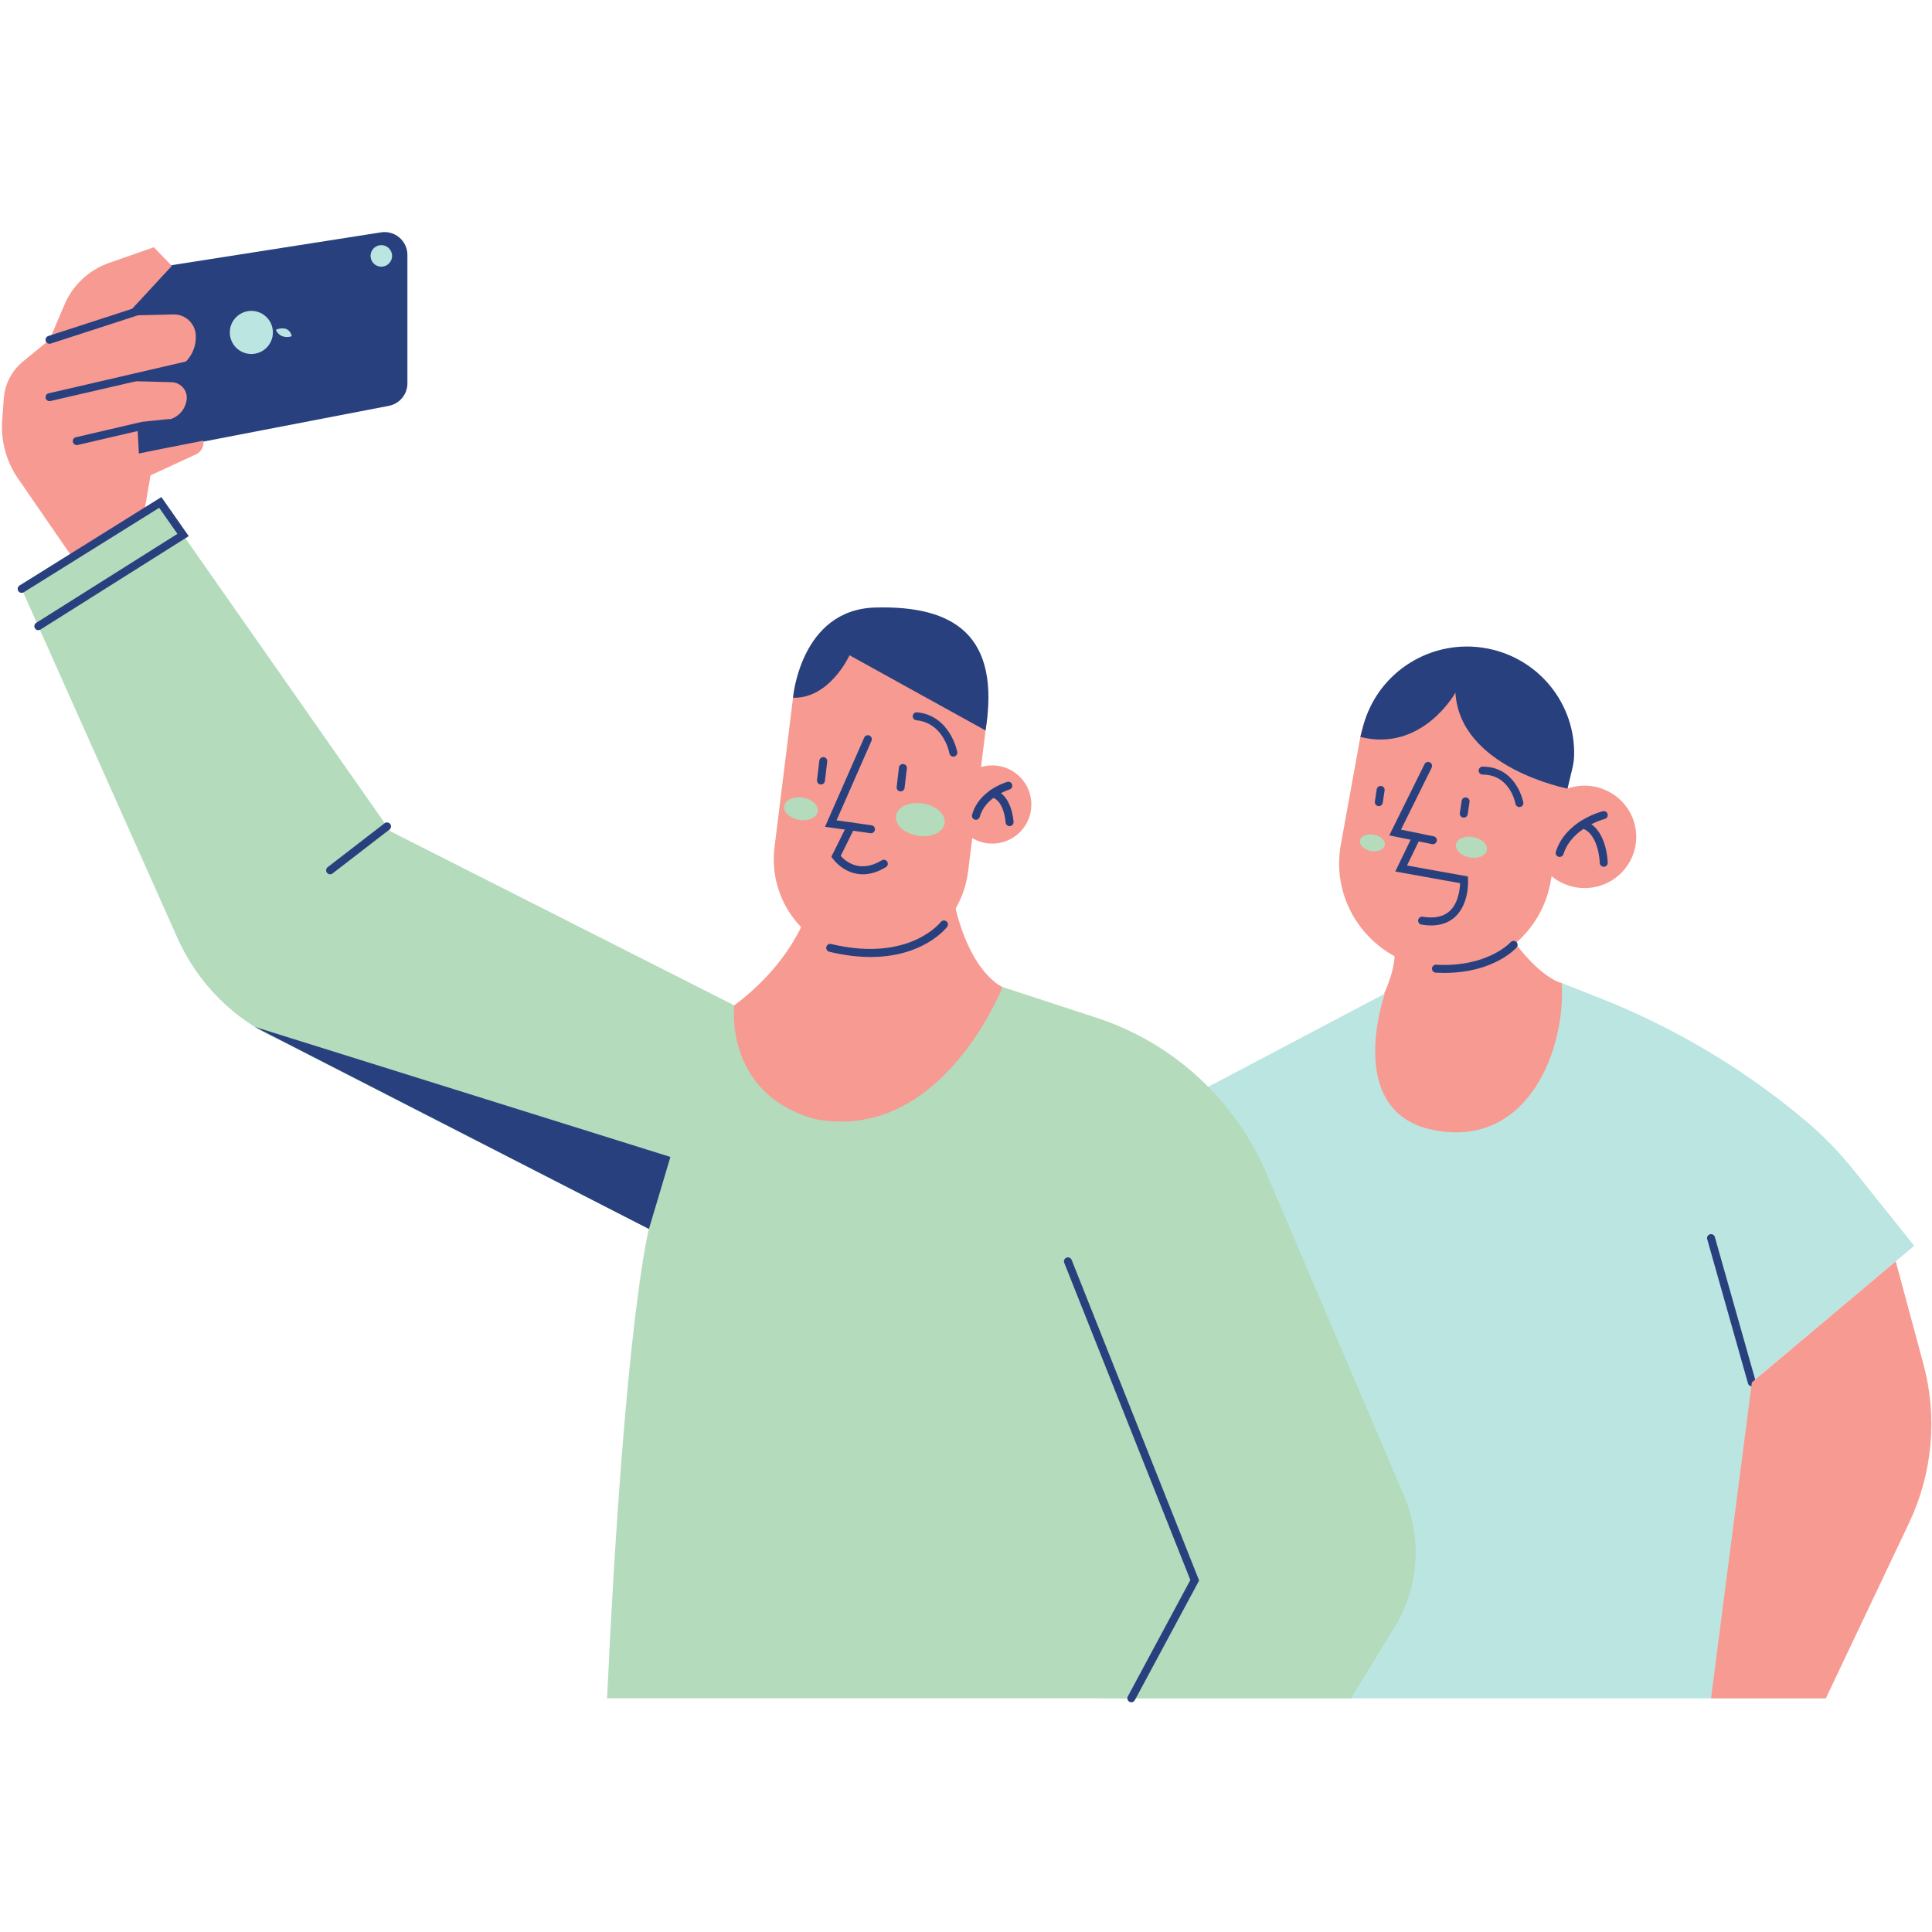 <?xml version="1.0" encoding="UTF-8"?>
<svg xmlns="http://www.w3.org/2000/svg" xmlns:xlink="http://www.w3.org/1999/xlink" width="375pt" height="375pt" viewBox="0 0 375 375" version="1.2">
<defs>
<clipPath id="clip1">
  <path d="M 206 244 L 232.785 244 L 232.785 330.41 L 206 330.41 Z M 206 244 "/>
</clipPath>
<clipPath id="clip2">
  <path d="M 332 244.297 L 374.875 244.297 L 374.875 330 L 332 330 Z M 332 244.297 "/>
</clipPath>
</defs>
<g id="surface1">
<path style=" stroke:none;fill-rule:nonzero;fill:rgb(96.86%,60.39%,56.859%);fill-opacity:1;" d="M 194.578 191.574 C 194.578 191.574 185.383 187.883 183.805 165.016 L 157.789 173.258 C 157.789 173.258 156.25 184.836 142.523 195.141 C 128.797 205.445 160.434 230.578 160.434 230.578 L 191.742 223.461 "/>
<path style=" stroke:none;fill-rule:nonzero;fill:rgb(96.86%,60.39%,56.859%);fill-opacity:1;" d="M 307.25 208.328 C 307.25 208.328 295.086 202.07 293.262 178.699 L 268.812 180.105 C 268.812 180.105 274.293 183.438 266.641 196.785 L 263.328 227.734 L 298.938 231.828 L 308.395 197.797 L 303.117 190.801 C 303.117 190.801 298.176 189.934 291.086 178.762 C 281.898 164.285 268.812 180.105 268.812 180.105 "/>
<path style=" stroke:none;fill-rule:nonzero;fill:rgb(96.86%,60.39%,56.859%);fill-opacity:1;" d="M 276.941 187.789 C 288.188 189.793 298.938 182.379 300.957 171.227 L 304.754 150.309 C 306.773 139.152 299.305 128.484 288.059 126.477 C 276.816 124.473 266.066 131.887 264.043 143.039 L 260.25 163.957 C 258.227 175.109 265.703 185.781 276.941 187.789 "/>
<path style=" stroke:none;fill-rule:nonzero;fill:rgb(96.86%,60.39%,56.859%);fill-opacity:1;" d="M 297.906 165.008 C 299.336 170.309 304.824 173.453 310.168 172.035 C 315.508 170.613 318.68 165.164 317.25 159.867 C 315.816 154.566 310.328 151.422 304.988 152.84 C 299.648 154.258 296.473 159.707 297.906 165.008 "/>
<path style=" stroke:none;fill-rule:nonzero;fill:rgb(15.689%,25.099%,49.409%);fill-opacity:1;" d="M 304.254 153.066 C 304.254 153.066 283.363 149.055 282.5 134.445 C 282.5 134.445 276.082 146.062 264.043 143.039 L 264.629 140.844 C 267.445 130.324 278 123.781 288.758 125.883 C 298.824 127.852 305.871 136.773 305.531 146.82 C 305.5 147.68 305.344 148.531 305.141 149.367 L 304.254 153.066 "/>
<path style=" stroke:none;fill-rule:nonzero;fill:rgb(15.689%,25.099%,49.409%);fill-opacity:1;" d="M 302.73 166.336 C 302.652 166.336 302.574 166.324 302.496 166.301 C 302.09 166.172 301.863 165.738 301.988 165.332 C 303.867 159.324 310.805 157.531 311.102 157.461 C 311.512 157.355 311.93 157.609 312.035 158.02 C 312.141 158.434 311.887 158.855 311.473 158.961 C 311.41 158.973 305.078 160.621 303.465 165.793 C 303.363 166.125 303.059 166.336 302.73 166.336 "/>
<path style=" stroke:none;fill-rule:nonzero;fill:rgb(15.689%,25.099%,49.409%);fill-opacity:1;" d="M 311.285 168.238 C 310.867 168.238 310.523 167.902 310.512 167.484 C 310.512 167.426 310.355 161.797 307.02 160.762 C 306.613 160.637 306.383 160.207 306.512 159.797 C 306.637 159.391 307.07 159.16 307.477 159.289 C 311.875 160.652 312.051 167.176 312.059 167.453 C 312.066 167.879 311.73 168.23 311.305 168.238 C 311.297 168.238 311.293 168.238 311.285 168.238 "/>
<path style=" stroke:none;fill-rule:nonzero;fill:rgb(15.689%,25.099%,49.409%);fill-opacity:1;" d="M 278.125 163.863 C 278.074 163.863 278.023 163.859 277.969 163.848 L 269.66 162.145 L 276.5 148.32 C 276.688 147.938 277.152 147.781 277.531 147.973 C 277.918 148.164 278.074 148.625 277.883 149.008 L 271.93 161.035 L 278.277 162.336 C 278.695 162.418 278.965 162.828 278.879 163.246 C 278.805 163.609 278.484 163.863 278.125 163.863 "/>
<path style=" stroke:none;fill-rule:nonzero;fill:rgb(15.689%,25.099%,49.409%);fill-opacity:1;" d="M 277.785 179.629 C 277.188 179.629 276.562 179.574 275.902 179.461 C 275.48 179.391 275.195 178.992 275.27 178.57 C 275.336 178.152 275.73 177.867 276.156 177.938 C 278.391 178.312 280.133 177.953 281.344 176.867 C 283.078 175.309 283.363 172.613 283.402 171.418 L 270.82 169.16 L 274.238 162.102 C 274.422 161.715 274.887 161.559 275.27 161.742 C 275.652 161.926 275.812 162.391 275.629 162.777 L 273.098 167.996 L 284.906 170.117 L 284.941 170.723 C 284.953 170.914 285.203 175.473 282.383 178.012 C 281.188 179.086 279.648 179.629 277.785 179.629 "/>
<path style=" stroke:none;fill-rule:nonzero;fill:rgb(15.689%,25.099%,49.409%);fill-opacity:1;" d="M 280.34 188.84 C 279.801 188.84 279.25 188.824 278.68 188.797 C 278.254 188.77 277.93 188.41 277.949 187.98 C 277.973 187.555 278.34 187.211 278.766 187.254 C 288.723 187.793 293.176 182.93 293.215 182.879 C 293.504 182.562 293.988 182.531 294.309 182.816 C 294.625 183.098 294.66 183.582 294.375 183.902 C 294.191 184.113 289.918 188.84 280.34 188.84 "/>
<path style=" stroke:none;fill-rule:nonzero;fill:rgb(15.689%,25.099%,49.409%);fill-opacity:1;" d="M 284.117 158.699 C 284.078 158.699 284.039 158.695 284 158.691 C 283.578 158.629 283.289 158.23 283.352 157.809 L 283.711 155.441 C 283.773 155.02 284.164 154.73 284.59 154.793 C 285.012 154.855 285.301 155.25 285.234 155.672 L 284.879 158.043 C 284.824 158.426 284.492 158.699 284.117 158.699 "/>
<path style=" stroke:none;fill-rule:nonzero;fill:rgb(15.689%,25.099%,49.409%);fill-opacity:1;" d="M 267.629 156.469 C 267.59 156.469 267.555 156.465 267.516 156.457 C 267.09 156.395 266.801 156 266.867 155.578 L 267.223 153.211 C 267.289 152.785 267.68 152.496 268.102 152.562 C 268.52 152.625 268.812 153.02 268.746 153.438 L 268.391 155.809 C 268.336 156.191 268.004 156.469 267.629 156.469 "/>
<path style=" stroke:none;fill-rule:nonzero;fill:rgb(15.689%,25.099%,49.409%);fill-opacity:1;" d="M 294.914 156.648 C 294.547 156.648 294.223 156.391 294.156 156.016 C 294.113 155.781 293.059 150.348 287.777 150.348 C 287.352 150.348 287.008 150.004 287.008 149.578 C 287.008 149.152 287.352 148.805 287.777 148.805 C 294.367 148.805 295.664 155.672 295.676 155.742 C 295.75 156.164 295.469 156.562 295.051 156.637 C 295.004 156.645 294.961 156.648 294.914 156.648 "/>
<path style=" stroke:none;fill-rule:nonzero;fill:rgb(70.589%,85.88%,73.329%);fill-opacity:1;" d="M 282.609 163.859 C 282.395 164.949 283.562 166.098 285.219 166.418 C 286.875 166.742 288.395 166.121 288.609 165.027 C 288.824 163.941 287.656 162.793 286.004 162.473 C 284.348 162.145 282.828 162.766 282.609 163.859 "/>
<path style=" stroke:none;fill-rule:nonzero;fill:rgb(70.589%,85.88%,73.329%);fill-opacity:1;" d="M 263.977 163.121 C 263.805 164 264.742 164.922 266.07 165.18 C 267.402 165.438 268.621 164.941 268.797 164.062 C 268.969 163.188 268.031 162.266 266.703 162.008 C 265.371 161.746 264.152 162.246 263.977 163.121 "/>
<path style=" stroke:none;fill-rule:nonzero;fill:rgb(15.689%,25.099%,49.409%);fill-opacity:1;" d="M 21.441 89.184 L 75.477 78.773 C 77.566 78.367 79.078 76.539 79.078 74.41 L 79.078 49.488 C 79.078 46.758 76.645 44.676 73.945 45.102 L 30.922 51.844 L 21.195 58.539 L 16.574 78.199 L 21.441 89.184 "/>
<path style=" stroke:none;fill-rule:nonzero;fill:rgb(96.86%,60.39%,56.859%);fill-opacity:1;" d="M 27.031 89.457 L 26.727 83.621 L 18.375 90.379 Z M 27.031 89.457 "/>
<path style=" stroke:none;fill-rule:nonzero;fill:rgb(96.86%,60.39%,56.859%);fill-opacity:1;" d="M 185.34 158.375 C 186.562 162.383 190.805 164.641 194.812 163.414 C 198.824 162.191 201.078 157.949 199.855 153.938 C 198.629 149.926 194.387 147.672 190.379 148.895 C 186.371 150.121 184.113 154.363 185.34 158.375 "/>
<path style=" stroke:none;fill-rule:nonzero;fill:rgb(96.86%,60.39%,56.859%);fill-opacity:1;" d="M 166.793 185.594 C 177.168 186.883 186.625 179.508 187.91 169.133 L 191.566 139.609 C 192.852 129.23 185.48 119.773 175.105 118.484 C 164.727 117.199 155.273 124.574 153.988 134.953 L 150.332 164.473 C 149.047 174.852 156.414 184.309 166.793 185.594 "/>
<path style=" stroke:none;fill-rule:nonzero;fill:rgb(15.689%,25.099%,49.409%);fill-opacity:1;" d="M 189.426 159.121 C 189.359 159.121 189.293 159.113 189.223 159.094 C 188.812 158.98 188.57 158.559 188.68 158.145 C 189.973 153.41 195.277 151.832 195.5 151.766 C 195.91 151.648 196.34 151.883 196.457 152.293 C 196.574 152.703 196.34 153.129 195.93 153.25 C 195.883 153.262 191.23 154.664 190.172 158.551 C 190.078 158.895 189.766 159.121 189.426 159.121 "/>
<path style=" stroke:none;fill-rule:nonzero;fill:rgb(15.689%,25.099%,49.409%);fill-opacity:1;" d="M 195.961 160.352 C 195.555 160.352 195.215 160.031 195.188 159.621 C 195.188 159.578 194.922 155.41 192.5 154.746 C 192.09 154.633 191.848 154.207 191.961 153.797 C 192.074 153.383 192.5 153.145 192.91 153.254 C 196.406 154.219 196.719 159.316 196.73 159.535 C 196.754 159.961 196.43 160.324 196.004 160.352 C 195.988 160.352 195.973 160.352 195.961 160.352 "/>
<path style=" stroke:none;fill-rule:nonzero;fill:rgb(15.689%,25.099%,49.409%);fill-opacity:1;" d="M 191.297 141.785 L 164.895 127.188 C 164.895 127.188 161.051 135.645 153.93 135.43 C 153.93 135.43 155.336 118.309 169.902 117.918 C 185.301 117.504 194.238 123.391 191.297 141.785 "/>
<path style=" stroke:none;fill-rule:nonzero;fill:rgb(15.689%,25.099%,49.409%);fill-opacity:1;" d="M 168.984 185.75 C 166.629 185.75 163.957 185.457 160.961 184.73 C 160.543 184.633 160.289 184.211 160.391 183.801 C 160.488 183.387 160.906 183.125 161.32 183.23 C 169.156 185.125 174.527 183.859 177.656 182.465 C 181.031 180.961 182.594 178.984 182.609 178.965 C 182.871 178.629 183.355 178.566 183.691 178.828 C 184.031 179.086 184.094 179.57 183.832 179.906 C 183.609 180.199 179.207 185.75 168.984 185.75 "/>
<path style=" stroke:none;fill-rule:nonzero;fill:rgb(15.689%,25.099%,49.409%);fill-opacity:1;" d="M 169.059 161.73 C 169.023 161.73 168.984 161.73 168.949 161.723 L 160.137 160.473 L 167.742 143.168 C 167.914 142.777 168.371 142.598 168.758 142.77 C 169.152 142.941 169.328 143.398 169.156 143.789 L 162.371 159.23 L 169.168 160.191 C 169.59 160.254 169.883 160.641 169.82 161.066 C 169.766 161.449 169.434 161.73 169.059 161.73 "/>
<path style=" stroke:none;fill-rule:nonzero;fill:rgb(15.689%,25.099%,49.409%);fill-opacity:1;" d="M 167.469 169.703 C 163.773 169.703 161.664 166.695 161.633 166.652 L 161.375 166.277 L 164.465 160.059 C 164.656 159.68 165.117 159.523 165.5 159.715 C 165.883 159.902 166.035 160.363 165.848 160.75 L 163.18 166.121 C 164.031 167.094 166.816 169.613 171.152 166.992 C 171.516 166.773 171.992 166.891 172.211 167.254 C 172.434 167.621 172.316 168.094 171.949 168.312 C 170.273 169.328 168.773 169.703 167.469 169.703 "/>
<path style=" stroke:none;fill-rule:nonzero;fill:rgb(15.689%,25.099%,49.409%);fill-opacity:1;" d="M 174.809 153.609 C 174.781 153.609 174.75 153.609 174.719 153.605 C 174.293 153.555 173.992 153.172 174.043 152.746 L 174.488 148.973 C 174.539 148.551 174.926 148.25 175.348 148.297 C 175.77 148.348 176.074 148.73 176.023 149.156 L 175.574 152.93 C 175.527 153.32 175.195 153.609 174.809 153.609 "/>
<path style=" stroke:none;fill-rule:nonzero;fill:rgb(15.689%,25.099%,49.409%);fill-opacity:1;" d="M 159.348 152.27 C 159.32 152.27 159.289 152.27 159.258 152.262 C 158.832 152.215 158.531 151.832 158.582 151.406 L 159.031 147.633 C 159.078 147.211 159.469 146.914 159.887 146.957 C 160.312 147.008 160.613 147.395 160.562 147.816 L 160.117 151.586 C 160.07 151.98 159.734 152.27 159.348 152.27 "/>
<path style=" stroke:none;fill-rule:nonzero;fill:rgb(70.589%,85.88%,73.329%);fill-opacity:1;" d="M 173.906 158.324 C 173.629 160.059 175.516 161.805 178.129 162.223 C 180.734 162.645 183.078 161.578 183.355 159.848 C 183.637 158.113 181.746 156.367 179.133 155.949 C 176.527 155.527 174.184 156.59 173.906 158.324 "/>
<path style=" stroke:none;fill-rule:nonzero;fill:rgb(70.589%,85.88%,73.329%);fill-opacity:1;" d="M 152.211 156.453 C 152.016 157.648 153.324 158.852 155.125 159.141 C 156.926 159.43 158.543 158.695 158.73 157.504 C 158.926 156.309 157.621 155.105 155.82 154.812 C 154.02 154.523 152.402 155.258 152.211 156.453 "/>
<path style=" stroke:none;fill-rule:nonzero;fill:rgb(15.689%,25.099%,49.409%);fill-opacity:1;" d="M 185.047 146.859 C 184.68 146.859 184.355 146.598 184.285 146.227 C 184.242 145.984 183.133 140.328 177.855 139.797 C 177.43 139.754 177.121 139.375 177.164 138.953 C 177.207 138.527 177.586 138.215 178.008 138.258 C 184.453 138.906 185.793 145.879 185.805 145.949 C 185.883 146.367 185.605 146.77 185.184 146.844 C 185.137 146.852 185.09 146.859 185.047 146.859 "/>
<path style=" stroke:none;fill-rule:nonzero;fill:rgb(73.329%,89.799%,88.239%);fill-opacity:1;" d="M 218.414 219.441 L 268.797 192.867 C 268.797 192.867 260.527 216.234 278.719 219.441 C 296.918 222.648 303.945 203.211 303.117 190.801 L 310.684 193.793 C 325.211 199.539 338.691 207.605 350.605 217.656 C 354.023 220.539 357.125 223.781 359.918 227.27 L 371.543 241.805 L 340.035 268.324 L 354.398 329.637 L 213.871 329.637 L 218.414 219.441 L 230.75 235.477 "/>
<path style=" stroke:none;fill-rule:nonzero;fill:rgb(96.86%,60.39%,56.859%);fill-opacity:1;" d="M 39.477 85.531 C 39.633 86.648 39.043 87.73 38.02 88.199 L 29.227 92.258 L 29.215 92.258 L 27.594 101.781 L 14.035 108.168 L 3.488 92.863 C 1.215 89.566 0.137 85.594 0.426 81.602 L 0.738 77.336 C 0.941 74.531 2.289 71.938 4.465 70.16 L 9.613 65.953 L 12.496 59.168 C 14.113 55.348 17.273 52.391 21.188 51.023 L 29.859 47.988 L 33.355 51.605 L 24.438 61.25 L 33.66 61.031 C 35.953 60.977 37.879 62.754 38.004 65.043 C 38.199 68.492 35.781 71.543 32.383 72.141 L 22.398 73.902 L 33.316 74.184 C 35.102 74.23 36.457 75.812 36.23 77.586 C 35.926 79.988 33.793 81.738 31.379 81.566 L 27.652 82.648 L 21.441 89.184 L 30.051 87.391 L 39.477 85.531 "/>
<path style=" stroke:none;fill-rule:nonzero;fill:rgb(70.589%,85.88%,73.329%);fill-opacity:1;" d="M 117.832 329.637 L 262.234 329.637 L 270.695 315.805 C 275.391 308.133 276.078 298.668 272.551 290.402 L 245.824 227.777 C 239.695 213.418 227.676 202.402 212.84 197.547 L 194.578 191.574 C 194.578 191.574 182.77 221.957 158.09 217.188 C 140.422 212.168 142.523 195.141 142.523 195.141 L 75.789 161.359 L 31.113 97.523 L 4.203 114.301 L 34.445 182.066 C 38.375 190.875 45.414 197.922 54.215 201.859 L 125.957 238.543 C 125.957 238.543 121.246 256.102 117.832 329.637 "/>
<g clip-path="url(#clip1)" clip-rule="nonzero">
<path style=" stroke:none;fill-rule:nonzero;fill:rgb(15.689%,25.099%,49.409%);fill-opacity:1;" d="M 219.59 330.41 C 219.469 330.41 219.34 330.379 219.227 330.316 C 218.852 330.117 218.707 329.645 218.91 329.273 L 231.047 306.676 L 206.57 245.109 C 206.41 244.715 206.605 244.266 207 244.109 C 207.395 243.949 207.844 244.141 208.004 244.539 L 232.746 306.777 L 220.27 330 C 220.133 330.262 219.867 330.41 219.59 330.41 "/>
</g>
<path style=" stroke:none;fill-rule:nonzero;fill:rgb(15.689%,25.099%,49.409%);fill-opacity:1;" d="M 340.031 269.098 C 339.695 269.098 339.387 268.871 339.289 268.535 L 331.367 240.523 C 331.25 240.117 331.488 239.688 331.898 239.574 C 332.309 239.453 332.734 239.695 332.852 240.105 L 340.777 268.113 C 340.891 268.523 340.652 268.953 340.242 269.066 C 340.172 269.086 340.102 269.098 340.031 269.098 "/>
<path style=" stroke:none;fill-rule:nonzero;fill:rgb(15.689%,25.099%,49.409%);fill-opacity:1;" d="M 125.957 238.543 L 130.125 224.562 L 49.441 199.316 Z M 125.957 238.543 "/>
<g clip-path="url(#clip2)" clip-rule="nonzero">
<path style=" stroke:none;fill-rule:nonzero;fill:rgb(96.86%,60.39%,56.859%);fill-opacity:1;" d="M 340.035 268.324 L 367.961 244.824 L 373.332 264.77 C 376.102 275.047 375.113 285.977 370.551 295.594 L 354.398 329.637 L 332.113 329.637 "/>
</g>
<path style=" stroke:none;fill-rule:nonzero;fill:rgb(15.689%,25.099%,49.409%);fill-opacity:1;" d="M 7.438 122.316 C 7.18 122.316 6.93 122.191 6.781 121.957 C 6.559 121.598 6.664 121.121 7.027 120.895 L 34.438 103.621 L 30.898 98.566 L 4.613 114.957 C 4.25 115.18 3.777 115.07 3.551 114.711 C 3.324 114.348 3.434 113.871 3.797 113.645 L 31.324 96.48 L 36.633 104.062 L 7.852 122.199 C 7.723 122.277 7.578 122.316 7.438 122.316 "/>
<path style=" stroke:none;fill-rule:nonzero;fill:rgb(15.689%,25.099%,49.409%);fill-opacity:1;" d="M 64.074 169.699 C 63.844 169.699 63.613 169.598 63.465 169.398 C 63.199 169.062 63.266 168.578 63.602 168.316 L 74.648 159.793 C 74.988 159.531 75.473 159.598 75.734 159.934 C 75.992 160.273 75.934 160.754 75.594 161.016 L 64.547 169.539 C 64.406 169.648 64.238 169.699 64.074 169.699 "/>
<path style=" stroke:none;fill-rule:nonzero;fill:rgb(15.689%,25.099%,49.409%);fill-opacity:1;" d="M 9.613 66.727 C 9.285 66.727 8.984 66.52 8.879 66.191 C 8.746 65.785 8.969 65.352 9.375 65.219 L 27.414 59.363 C 27.824 59.234 28.254 59.457 28.387 59.859 C 28.52 60.27 28.297 60.703 27.891 60.836 L 9.852 66.688 C 9.773 66.715 9.691 66.727 9.613 66.727 "/>
<path style=" stroke:none;fill-rule:nonzero;fill:rgb(15.689%,25.099%,49.409%);fill-opacity:1;" d="M 9.613 77.863 C 9.258 77.863 8.941 77.621 8.859 77.266 C 8.766 76.848 9.023 76.434 9.441 76.34 L 36.195 70.148 C 36.609 70.051 37.023 70.312 37.121 70.727 C 37.219 71.145 36.957 71.559 36.543 71.652 L 9.785 77.84 C 9.727 77.855 9.668 77.863 9.613 77.863 "/>
<path style=" stroke:none;fill-rule:nonzero;fill:rgb(15.689%,25.099%,49.409%);fill-opacity:1;" d="M 14.898 86.395 C 14.551 86.395 14.23 86.152 14.148 85.797 C 14.051 85.379 14.309 84.965 14.723 84.871 L 27.574 81.879 L 32.656 81.348 C 33.082 81.301 33.461 81.609 33.508 82.031 C 33.555 82.457 33.246 82.836 32.82 82.883 L 27.781 83.414 L 15.074 86.371 C 15.016 86.387 14.957 86.395 14.898 86.395 "/>
<path style=" stroke:none;fill-rule:nonzero;fill:rgb(73.329%,89.799%,88.239%);fill-opacity:1;" d="M 52.969 64.523 C 52.969 66.836 51.098 68.711 48.789 68.711 C 46.477 68.711 44.605 66.836 44.605 64.523 C 44.605 62.215 46.477 60.34 48.789 60.34 C 51.098 60.34 52.969 62.215 52.969 64.523 "/>
<path style=" stroke:none;fill-rule:nonzero;fill:rgb(73.329%,89.799%,88.239%);fill-opacity:1;" d="M 76.105 49.672 C 76.105 50.828 75.168 51.766 74.012 51.766 C 72.859 51.766 71.922 50.828 71.922 49.672 C 71.922 48.52 72.859 47.578 74.012 47.578 C 75.168 47.578 76.105 48.52 76.105 49.672 "/>
<path style=" stroke:none;fill-rule:nonzero;fill:rgb(73.329%,89.799%,88.239%);fill-opacity:1;" d="M 53.68 63.953 C 54.227 63.746 56.023 63.238 56.609 65.105 C 56.637 65.188 56.586 65.277 56.504 65.305 C 56.02 65.438 54.477 65.723 53.602 64.168 C 53.555 64.086 53.594 63.98 53.68 63.953 "/>
</g>
</svg>
